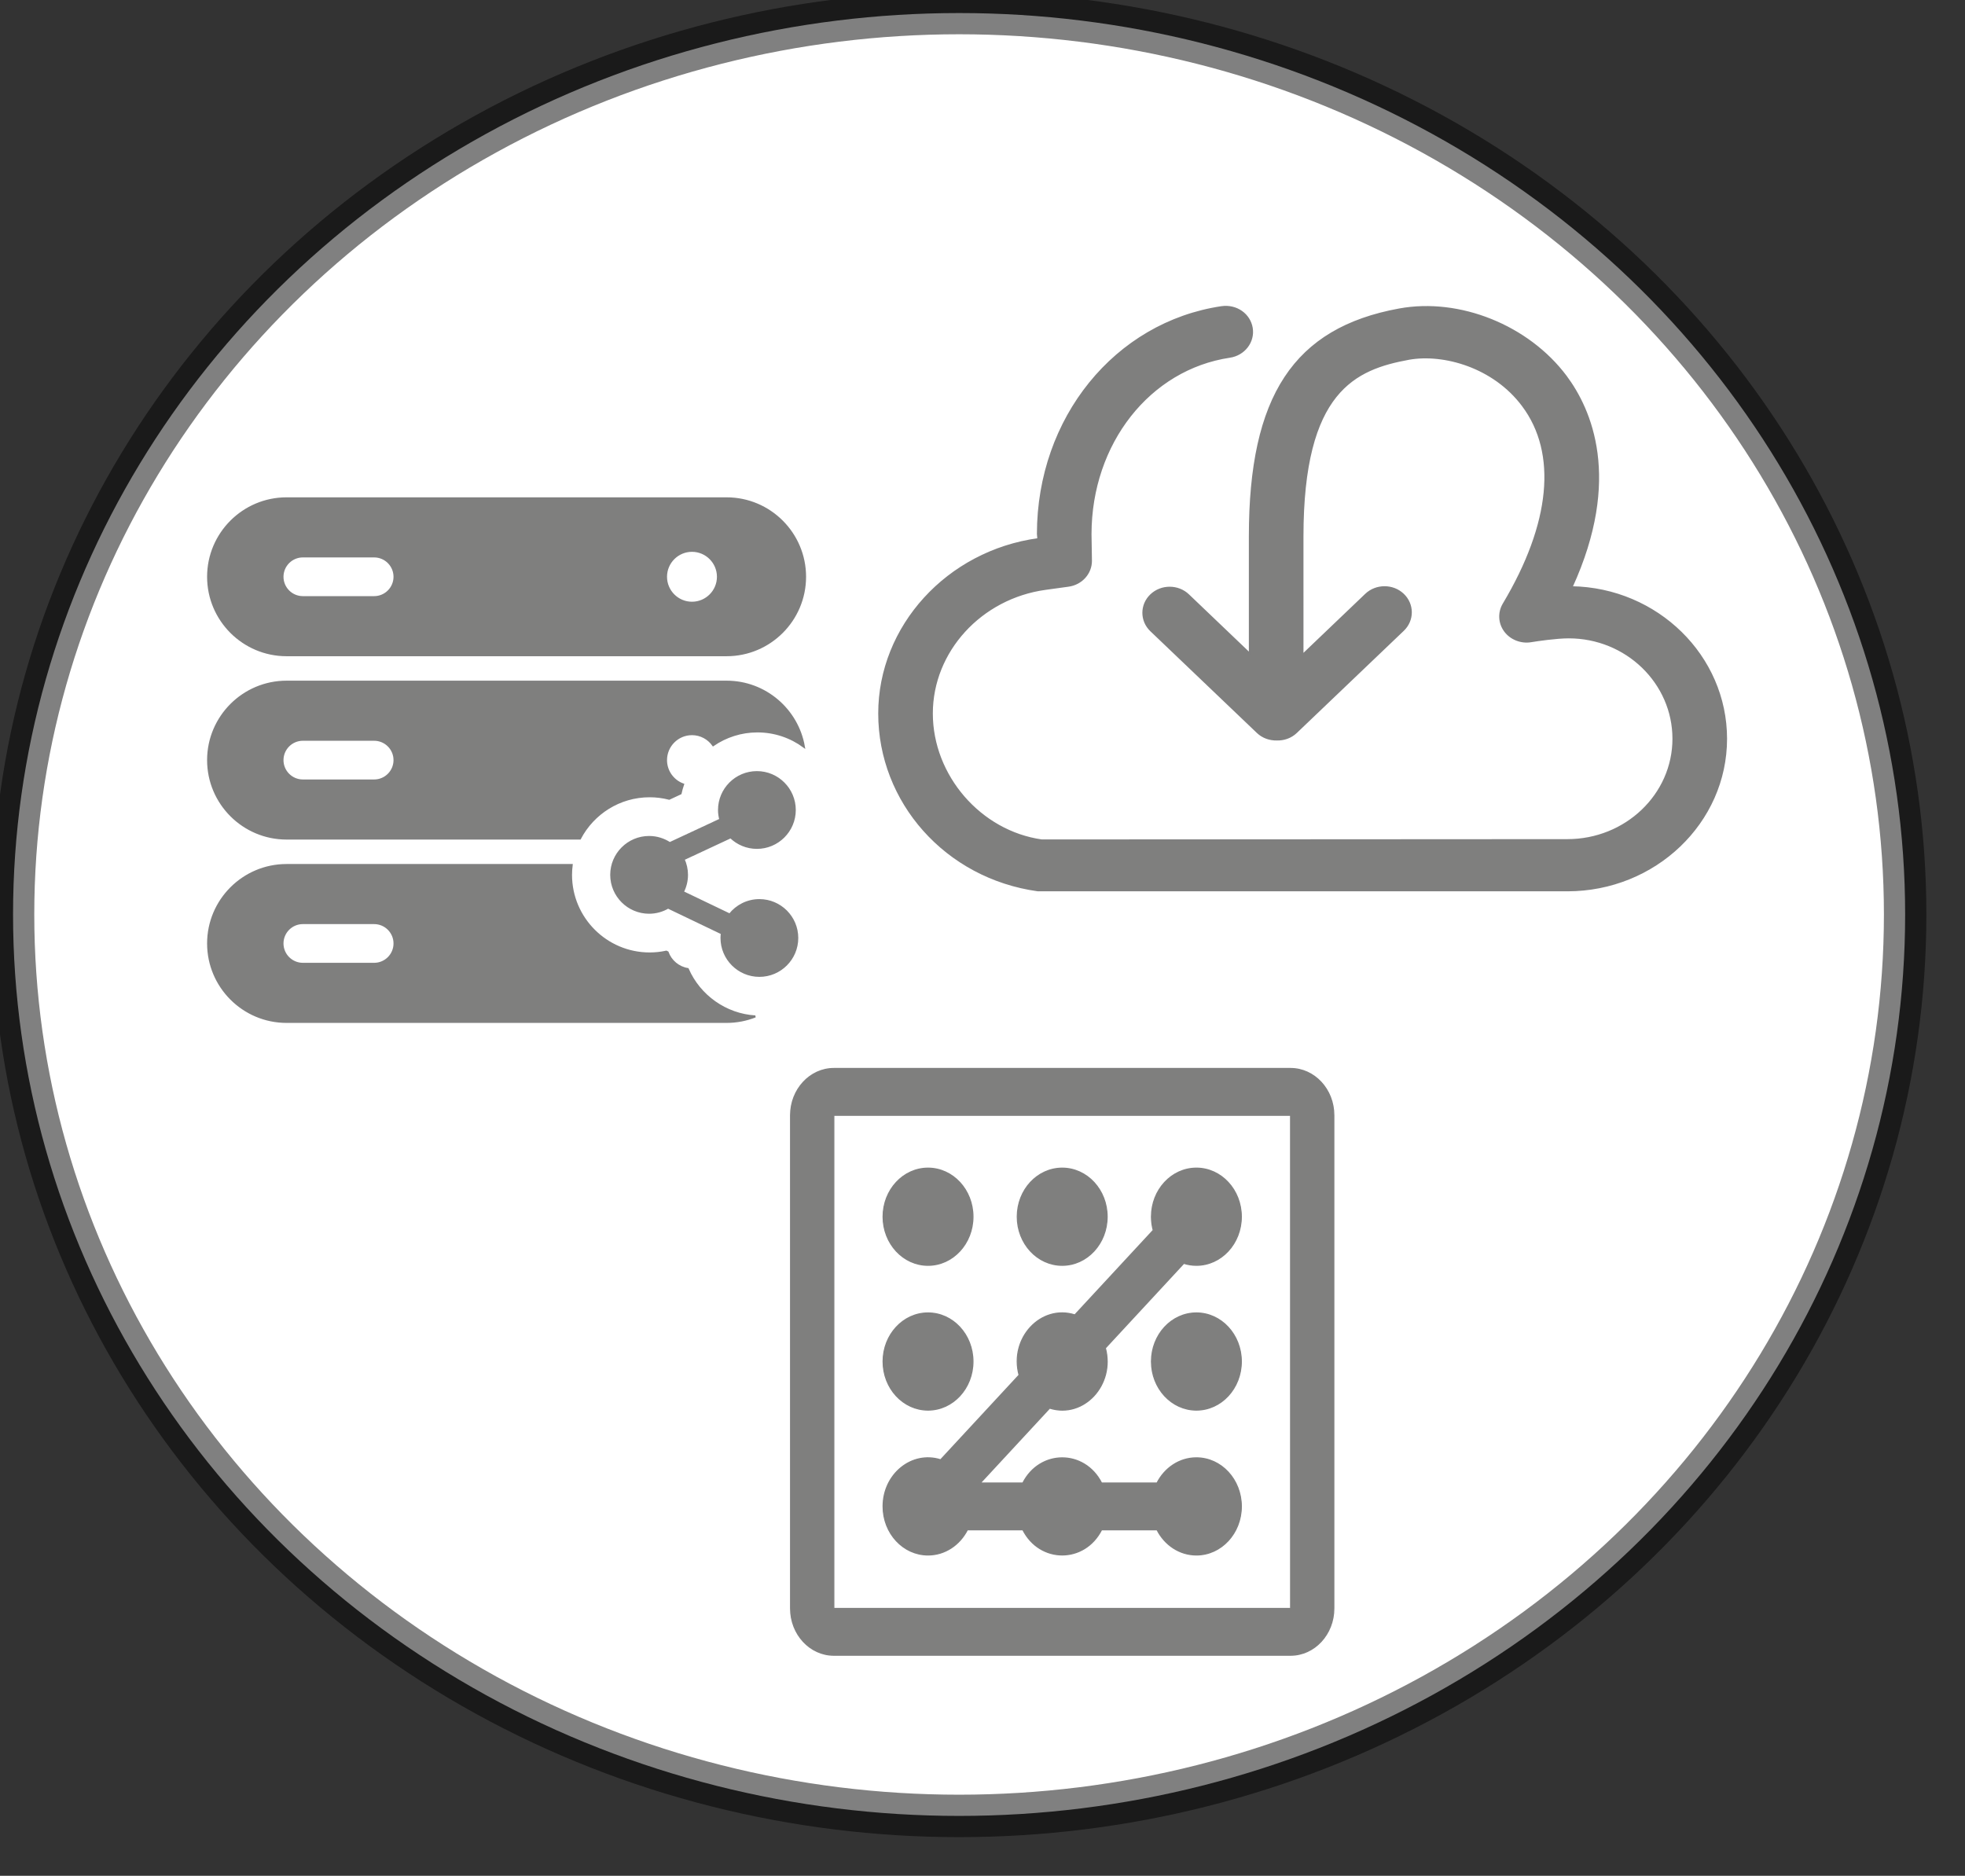 <?xml version="1.0" encoding="UTF-8" standalone="no"?>
<svg
   xmlns:dc="http://purl.org/dc/elements/1.1/"
   xmlns:cc="http://creativecommons.org/ns#"
   xmlns:rdf="http://www.w3.org/1999/02/22-rdf-syntax-ns#"
   xmlns:svg="http://www.w3.org/2000/svg"
   xmlns="http://www.w3.org/2000/svg"
   xmlns:sodipodi="http://sodipodi.sourceforge.net/DTD/sodipodi-0.dtd"
   xmlns:inkscape="http://www.inkscape.org/namespaces/inkscape"
   width="185.183"
   height="176.792"
   viewBox="0 0 185.183 176.792"
   version="1.1"
   id="svg13"
   sodipodi:docname="drawing-events-data.svg"
   inkscape:version="0.92.2 5c3e80d, 2017-08-06"
   inkscape:export-filename="/Users/Matt/openwhisk/release/openwhisk-website/images/elements/drawing-events-data.png"
   inkscape:export-xdpi="3000"
   inkscape:export-ydpi="3000">
  <rect x="0" y="0" width="185.183" height="176.792" fill="#333333" stroke="none"/>
  <sodipodi:namedview
     pagecolor="#ffffff"
     bordercolor="#666666"
     borderopacity="1"
     objecttolerance="10"
     gridtolerance="10"
     guidetolerance="10"
     inkscape:pageopacity="0"
     inkscape:pageshadow="2"
     inkscape:window-width="1509"
     inkscape:window-height="925"
     id="namedview15"
     showgrid="false"
     inkscape:pagecheckerboard="true"
     fit-margin-top="0"
     fit-margin-left="0"
     fit-margin-right="0"
     fit-margin-bottom="0"
     inkscape:zoom="4.093823"
     inkscape:cx="100.38351"
     inkscape:cy="90.602165"
     inkscape:window-x="86"
     inkscape:window-y="19"
     inkscape:window-maximized="0"
     inkscape:current-layer="layer1"
     units="px" />
  <!-- Generator: Sketch 41.2 (35397) - http://www.bohemiancoding.com/sketch -->
  <title
     id="title2">icon-slack</title>
  <desc
     id="desc4">Created with Sketch.</desc>
  <ellipse
     style="display:inline;fill:#ffffff;fill-opacity:1;stroke:#000000;stroke-width:4;stroke-miterlimit:4;stroke-dasharray:none;stroke-opacity:0.498"
     id="path1170"
     cx="90.386"
     cy="86.19"
     inkscape:label="background circle"
     rx="89.156"
     ry="84.96"
     inkscape:export-xdpi="96"
     inkscape:export-ydpi="96" />
  <defs
     id="defs6" />
  <g
     inkscape:groupmode="layer"
     id="layer1"
     inkscape:label="icons"
     style="display:inline">
    <g
       id="g2519"
       transform="matrix(0.157,0,0,0.15,82.843,18.278)"
       inkscape:label="cloud data"
       style="fill:#7f7f7e;fill-opacity:1;stroke:#7f7f7f;stroke-opacity:1">
      <g
         id="g2462"
         style="fill:#7f7f7e;fill-opacity:1;stroke:#7f7f7f;stroke-opacity:1">
        <g
           id="g2460"
           style="fill:#7f7f7e;fill-opacity:1;stroke:#7f7f7f;stroke-opacity:1">
          <path
             id="path2458"
             d="M 415.81,246.993 C 445.527,178.82 427.188,135.468 412.314,114.587 389.653,82.9 348.431,65.515 312.263,72.475 249.302,84.489 222.477,127.141 222.477,215.21 v 73.545 l -36.804,-36.804 c -6.198,-6.198 -16.273,-6.198 -22.47,0 -6.198,6.198 -6.198,16.273 0,22.47 l 63.946,63.915 c 3.21,3.21 7.437,4.672 11.632,4.577 4.195,0.127 8.422,-1.367 11.632,-4.577 l 64.232,-64.201 c 6.198,-6.198 6.198,-16.304 0,-22.502 -6.166,-6.198 -16.273,-6.198 -22.47,0 l -37.916,37.916 V 215.21 c 0,-91.661 31.56,-105.327 63.883,-111.525 20.754,-3.814 50.788,4.895 68.237,29.367 21.358,29.844 17.258,74.117 -11.537,124.587 -3.051,5.371 -2.733,12.014 0.826,17.035 3.528,5.022 9.821,7.564 15.764,6.484 3.846,-0.667 15.287,-2.415 22.534,-2.415 34.643,0 62.77,28.509 62.77,63.597 0,35.088 -28.477,63.565 -63.565,63.565 l -315.505,0.191 c -36.931,-5.467 -65.885,-40.491 -65.885,-79.647 0,-39.061 29.303,-72.623 68.205,-78.185 l 13.666,-1.971 c 7.818,-1.112 13.635,-7.818 13.635,-15.732 l -0.254,-16.908 c 0.095,-56.922 35.183,-103.706 83.524,-111.239 8.645,-1.367 14.588,-9.471 13.253,-18.148 C 222.443,75.589 214.53,69.71 205.63,71.013 141.75,80.961 95.347,140.934 95.252,213.589 l 0.254,3.21 C 41.063,224.586 0,271.688 0,326.449 0,381.941 39.982,429.678 95.347,437.688 h 317.825 c 52.568,0 95.347,-42.779 95.347,-95.347 10e-4,-51.997 -41.475,-94.395 -92.709,-95.348 z"
             style="fill:#7f7f7e;fill-opacity:1;stroke:#7f7f7f;stroke-opacity:1"
             inkscape:connector-curvature="0" />
        </g>
      </g>
      <g
         id="g2464"
         style="fill:#7f7f7e;fill-opacity:1;stroke:#7f7f7f;stroke-opacity:1" />
      <g
         id="g2466"
         style="fill:#7f7f7e;fill-opacity:1;stroke:#7f7f7f;stroke-opacity:1" />
      <g
         id="g2468"
         style="fill:#7f7f7e;fill-opacity:1;stroke:#7f7f7f;stroke-opacity:1" />
      <g
         id="g2470"
         style="fill:#7f7f7e;fill-opacity:1;stroke:#7f7f7f;stroke-opacity:1" />
      <g
         id="g2472"
         style="fill:#7f7f7e;fill-opacity:1;stroke:#7f7f7f;stroke-opacity:1" />
      <g
         id="g2474"
         style="fill:#7f7f7e;fill-opacity:1;stroke:#7f7f7f;stroke-opacity:1" />
      <g
         id="g2476"
         style="fill:#7f7f7e;fill-opacity:1;stroke:#7f7f7f;stroke-opacity:1" />
      <g
         id="g2478"
         style="fill:#7f7f7e;fill-opacity:1;stroke:#7f7f7f;stroke-opacity:1" />
      <g
         id="g2480"
         style="fill:#7f7f7e;fill-opacity:1;stroke:#7f7f7f;stroke-opacity:1" />
      <g
         id="g2482"
         style="fill:#7f7f7e;fill-opacity:1;stroke:#7f7f7f;stroke-opacity:1" />
      <g
         id="g2484"
         style="fill:#7f7f7e;fill-opacity:1;stroke:#7f7f7f;stroke-opacity:1" />
      <g
         id="g2486"
         style="fill:#7f7f7e;fill-opacity:1;stroke:#7f7f7f;stroke-opacity:1" />
      <g
         id="g2488"
         style="fill:#7f7f7e;fill-opacity:1;stroke:#7f7f7f;stroke-opacity:1" />
      <g
         id="g2490"
         style="fill:#7f7f7e;fill-opacity:1;stroke:#7f7f7f;stroke-opacity:1" />
      <g
         id="g2492"
         style="fill:#7f7f7e;fill-opacity:1;stroke:#7f7f7f;stroke-opacity:1" />
    </g>
    <g
       id="g2754"
       transform="matrix(0.192,0,0,0.192,19.613,43.513)"
       style="fill:#7f7f7e;fill-opacity:1;stroke:#7f7f7f;stroke-opacity:1"
       inkscape:label="Network storage">
      <g
         id="g2695"
         style="fill:#7f7f7e;fill-opacity:1;stroke:#7f7f7f;stroke-opacity:1">
        <path
           id="path2687"
           d="M 254.5,108 H 38.5 C 17.271,108 0,125.271 0,146.5 0,167.729 17.271,185 38.5,185 h 144.007 c 6.449,-12.326 19.357,-20.762 34.206,-20.762 3.249,0 6.469,0.408 9.598,1.215 l 5.585,-2.604 c 0.322,-1.499 0.738,-2.962 1.23,-4.388 -4.879,-1.79 -8.376,-6.469 -8.376,-11.96 0,-7.03 5.72,-12.75 12.75,-12.75 4.29,0 8.085,2.137 10.396,5.395 6.235,-4.265 13.743,-6.746 21.725,-6.746 8.523,0 16.405,2.783 22.797,7.48 C 289.27,121.796 273.47,108 254.5,108 Z m -173,48.5 h -35 c -5.514,0 -10,-4.486 -10,-10 0,-5.514 4.486,-10 10,-10 h 35 c 5.514,0 10,4.486 10,10 0,5.514 -4.486,10 -10,10 z"
           inkscape:connector-curvature="0"
           style="fill:#7f7f7e;fill-opacity:1;stroke:#7f7f7f;stroke-opacity:1" />
        <path
           id="path2689"
           d="m 235.421,249.065 c -4.59,-0.758 -8.352,-3.967 -9.899,-8.24 l -0.616,-0.295 c -2.689,0.587 -5.437,0.883 -8.192,0.883 -21.277,0 -38.587,-17.31 -38.587,-38.586 0,-1.635 0.114,-3.244 0.313,-4.826 H 38.5 C 17.271,198 0,215.271 0,236.5 0,257.729 17.271,275 38.5,275 h 216 c 4.967,0 9.713,-0.956 14.077,-2.677 -14.533,-0.875 -27.425,-10.09 -33.156,-23.258 z M 81.5,246.5 h -35 c -5.514,0 -10,-4.486 -10,-10 0,-5.514 4.486,-10 10,-10 h 35 c 5.514,0 10,4.486 10,10 0,5.514 -4.486,10 -10,10 z"
           inkscape:connector-curvature="0"
           style="fill:#7f7f7e;fill-opacity:1;stroke:#7f7f7f;stroke-opacity:1" />
        <path
           id="path2691"
           d="m 38.5,95 h 216 C 275.728,95 293,77.729 293,56.5 293,35.271 275.728,18 254.5,18 H 38.5 C 17.271,18 0,35.271 0,56.5 0,77.729 17.271,95 38.5,95 Z m 199,-51.25 c 7.03,0 12.75,5.72 12.75,12.75 0,7.03 -5.72,12.75 -12.75,12.75 -7.03,0 -12.75,-5.72 -12.75,-12.75 0,-7.03 5.72,-12.75 12.75,-12.75 z m -191,2.75 h 35 c 5.514,0 10,4.486 10,10 0,5.514 -4.486,10 -10,10 h -35 c -5.514,0 -10,-4.486 -10,-10 0,-5.514 4.486,-10 10,-10 z"
           inkscape:connector-curvature="0"
           style="fill:#7f7f7e;fill-opacity:1;stroke:#7f7f7f;stroke-opacity:1" />
        <path
           id="path2693"
           d="m 270.585,215.227 c -5.9,0 -11.156,2.773 -14.563,7.073 l -23.025,-11.039 c 1.298,-2.535 2.046,-5.398 2.046,-8.436 0,-2.74 -0.611,-5.335 -1.68,-7.679 l 23.126,-10.787 c 3.344,3.219 7.878,5.212 12.875,5.212 10.249,0 18.587,-8.337 18.587,-18.586 0,-10.249 -8.338,-18.587 -18.587,-18.587 -10.249,0 -18.587,8.338 -18.587,18.587 0,1.63 0.232,3.204 0.628,4.712 l -24.809,11.571 c -2.92,-1.91 -6.4,-3.031 -10.142,-3.031 -10.249,0 -18.586,8.338 -18.586,18.588 0,10.249 8.337,18.586 18.586,18.586 3.395,0 6.57,-0.93 9.311,-2.526 l 26.386,12.65 c -0.092,0.749 -0.154,1.505 -0.154,2.278 0,10.247 8.338,18.585 18.586,18.585 10.249,0 18.587,-8.337 18.587,-18.585 0.002,-10.248 -8.336,-18.586 -18.585,-18.586 z"
           inkscape:connector-curvature="0"
           style="fill:#7f7f7e;fill-opacity:1;stroke:#7f7f7f;stroke-opacity:1" />
      </g>
      <g
         id="g2697"
         style="fill:#7f7f7e;fill-opacity:1;stroke:#7f7f7f;stroke-opacity:1" />
      <g
         id="g2699"
         style="fill:#7f7f7e;fill-opacity:1;stroke:#7f7f7f;stroke-opacity:1" />
      <g
         id="g2701"
         style="fill:#7f7f7e;fill-opacity:1;stroke:#7f7f7f;stroke-opacity:1" />
      <g
         id="g2703"
         style="fill:#7f7f7e;fill-opacity:1;stroke:#7f7f7f;stroke-opacity:1" />
      <g
         id="g2705"
         style="fill:#7f7f7e;fill-opacity:1;stroke:#7f7f7f;stroke-opacity:1" />
      <g
         id="g2707"
         style="fill:#7f7f7e;fill-opacity:1;stroke:#7f7f7f;stroke-opacity:1" />
      <g
         id="g2709"
         style="fill:#7f7f7e;fill-opacity:1;stroke:#7f7f7f;stroke-opacity:1" />
      <g
         id="g2711"
         style="fill:#7f7f7e;fill-opacity:1;stroke:#7f7f7f;stroke-opacity:1" />
      <g
         id="g2713"
         style="fill:#7f7f7e;fill-opacity:1;stroke:#7f7f7f;stroke-opacity:1" />
      <g
         id="g2715"
         style="fill:#7f7f7e;fill-opacity:1;stroke:#7f7f7f;stroke-opacity:1" />
      <g
         id="g2717"
         style="fill:#7f7f7e;fill-opacity:1;stroke:#7f7f7f;stroke-opacity:1" />
      <g
         id="g2719"
         style="fill:#7f7f7e;fill-opacity:1;stroke:#7f7f7f;stroke-opacity:1" />
      <g
         id="g2721"
         style="fill:#7f7f7e;fill-opacity:1;stroke:#7f7f7f;stroke-opacity:1" />
      <g
         id="g2723"
         style="fill:#7f7f7e;fill-opacity:1;stroke:#7f7f7f;stroke-opacity:1" />
      <g
         id="g2725"
         style="fill:#7f7f7e;fill-opacity:1;stroke:#7f7f7f;stroke-opacity:1" />
    </g>
    <g
       id="g3098"
       transform="matrix(0.1,0,0,0.108,74.503,100.707)"
       inkscape:label="security"
       style="fill:#7f7f7e;fill-opacity:1;stroke:#7f7f7f;stroke-opacity:1">
      <g
         id="g3035"
         style="fill:#7f7f7e;fill-opacity:1;stroke:#7f7f7f;stroke-opacity:1">
        <g
           id="g3033"
           style="fill:#7f7f7e;fill-opacity:1;stroke:#7f7f7f;stroke-opacity:1">
          <g
             id="g3031"
             style="fill:#7f7f7e;fill-opacity:1;stroke:#7f7f7f;stroke-opacity:1">
            <circle
               id="circle3019"
               r="42.363"
               cy="129.346"
               cx="129.55"
               style="fill:#7f7f7e;fill-opacity:1;stroke:#7f7f7f;stroke-opacity:1" />
            <circle
               id="circle3021"
               r="42.363"
               cy="129.346"
               cx="255.999"
               style="fill:#7f7f7e;fill-opacity:1;stroke:#7f7f7f;stroke-opacity:1" />
            <path
               id="path3023"
               d="m 382.458,339.787 c -16,0 -29.923,8.872 -37.131,21.963 h -52.195 c -16.12,-29.277 -58.164,-29.236 -74.26,0 h -40.064 l 65.399,-65.372 c 32.096,9.289 61.72,-20.504 52.485,-52.463 l 73.93,-73.899 c 3.758,1.092 7.726,1.689 11.836,1.689 23.395,0 42.363,-18.966 42.363,-42.363 0,-23.397 -18.969,-42.362 -42.364,-42.362 -23.397,0 -42.363,18.966 -42.363,42.363 0,4.103 0.594,8.066 1.684,11.818 l -73.9,73.87 c -31.933,-9.312 -61.926,20.295 -52.543,52.522 l -73.953,73.923 c -27.176,-7.895 -54.198,12.535 -54.198,40.674 0,23.397 18.966,42.363 42.363,42.363 16,0 29.923,-8.872 37.131,-21.963 h 52.195 c 16.12,29.277 58.164,29.236 74.261,0 h 52.195 c 7.208,13.091 21.131,21.963 37.131,21.963 23.395,0 42.363,-18.966 42.363,-42.363 0,-23.397 -18.968,-42.363 -42.365,-42.363 z"
               inkscape:connector-curvature="0"
               style="fill:#7f7f7e;fill-opacity:1;stroke:#7f7f7f;stroke-opacity:1" />
            <circle
               id="circle3025"
               r="42.363"
               cy="255.699"
               cx="129.55"
               style="fill:#7f7f7e;fill-opacity:1;stroke:#7f7f7f;stroke-opacity:1" />
            <circle
               id="circle3027"
               r="42.363"
               cy="255.699"
               cx="382.461"
               style="fill:#7f7f7e;fill-opacity:1;stroke:#7f7f7f;stroke-opacity:1" />
            <path
               id="path3029"
               d="M 471.201,0 H 40.799 C 18.302,0 0,18.302 0,40.799 V 471.201 C 0,493.698 18.302,512 40.799,512 H 471.201 C 493.698,512 512,493.698 512,471.201 V 40.799 C 512,18.302 493.698,0 471.201,0 Z m 0,471.201 H 40.799 V 40.799 h 430.402 l 0.026,430.401 c 0,0 -0.008,0.001 -0.026,0.001 z"
               inkscape:connector-curvature="0"
               style="fill:#7f7f7e;fill-opacity:1;stroke:#7f7f7f;stroke-opacity:1" />
          </g>
        </g>
      </g>
      <g
         id="g3037"
         style="fill:#7f7f7e;fill-opacity:1;stroke:#7f7f7f;stroke-opacity:1" />
      <g
         id="g3039"
         style="fill:#7f7f7e;fill-opacity:1;stroke:#7f7f7f;stroke-opacity:1" />
      <g
         id="g3041"
         style="fill:#7f7f7e;fill-opacity:1;stroke:#7f7f7f;stroke-opacity:1" />
      <g
         id="g3043"
         style="fill:#7f7f7e;fill-opacity:1;stroke:#7f7f7f;stroke-opacity:1" />
      <g
         id="g3045"
         style="fill:#7f7f7e;fill-opacity:1;stroke:#7f7f7f;stroke-opacity:1" />
      <g
         id="g3047"
         style="fill:#7f7f7e;fill-opacity:1;stroke:#7f7f7f;stroke-opacity:1" />
      <g
         id="g3049"
         style="fill:#7f7f7e;fill-opacity:1;stroke:#7f7f7f;stroke-opacity:1" />
      <g
         id="g3051"
         style="fill:#7f7f7e;fill-opacity:1;stroke:#7f7f7f;stroke-opacity:1" />
      <g
         id="g3053"
         style="fill:#7f7f7e;fill-opacity:1;stroke:#7f7f7f;stroke-opacity:1" />
      <g
         id="g3055"
         style="fill:#7f7f7e;fill-opacity:1;stroke:#7f7f7f;stroke-opacity:1" />
      <g
         id="g3057"
         style="fill:#7f7f7e;fill-opacity:1;stroke:#7f7f7f;stroke-opacity:1" />
      <g
         id="g3059"
         style="fill:#7f7f7e;fill-opacity:1;stroke:#7f7f7f;stroke-opacity:1" />
      <g
         id="g3061"
         style="fill:#7f7f7e;fill-opacity:1;stroke:#7f7f7f;stroke-opacity:1" />
      <g
         id="g3063"
         style="fill:#7f7f7e;fill-opacity:1;stroke:#7f7f7f;stroke-opacity:1" />
      <g
         id="g3065"
         style="fill:#7f7f7e;fill-opacity:1;stroke:#7f7f7f;stroke-opacity:1" />
    </g>
  </g>
</svg>
